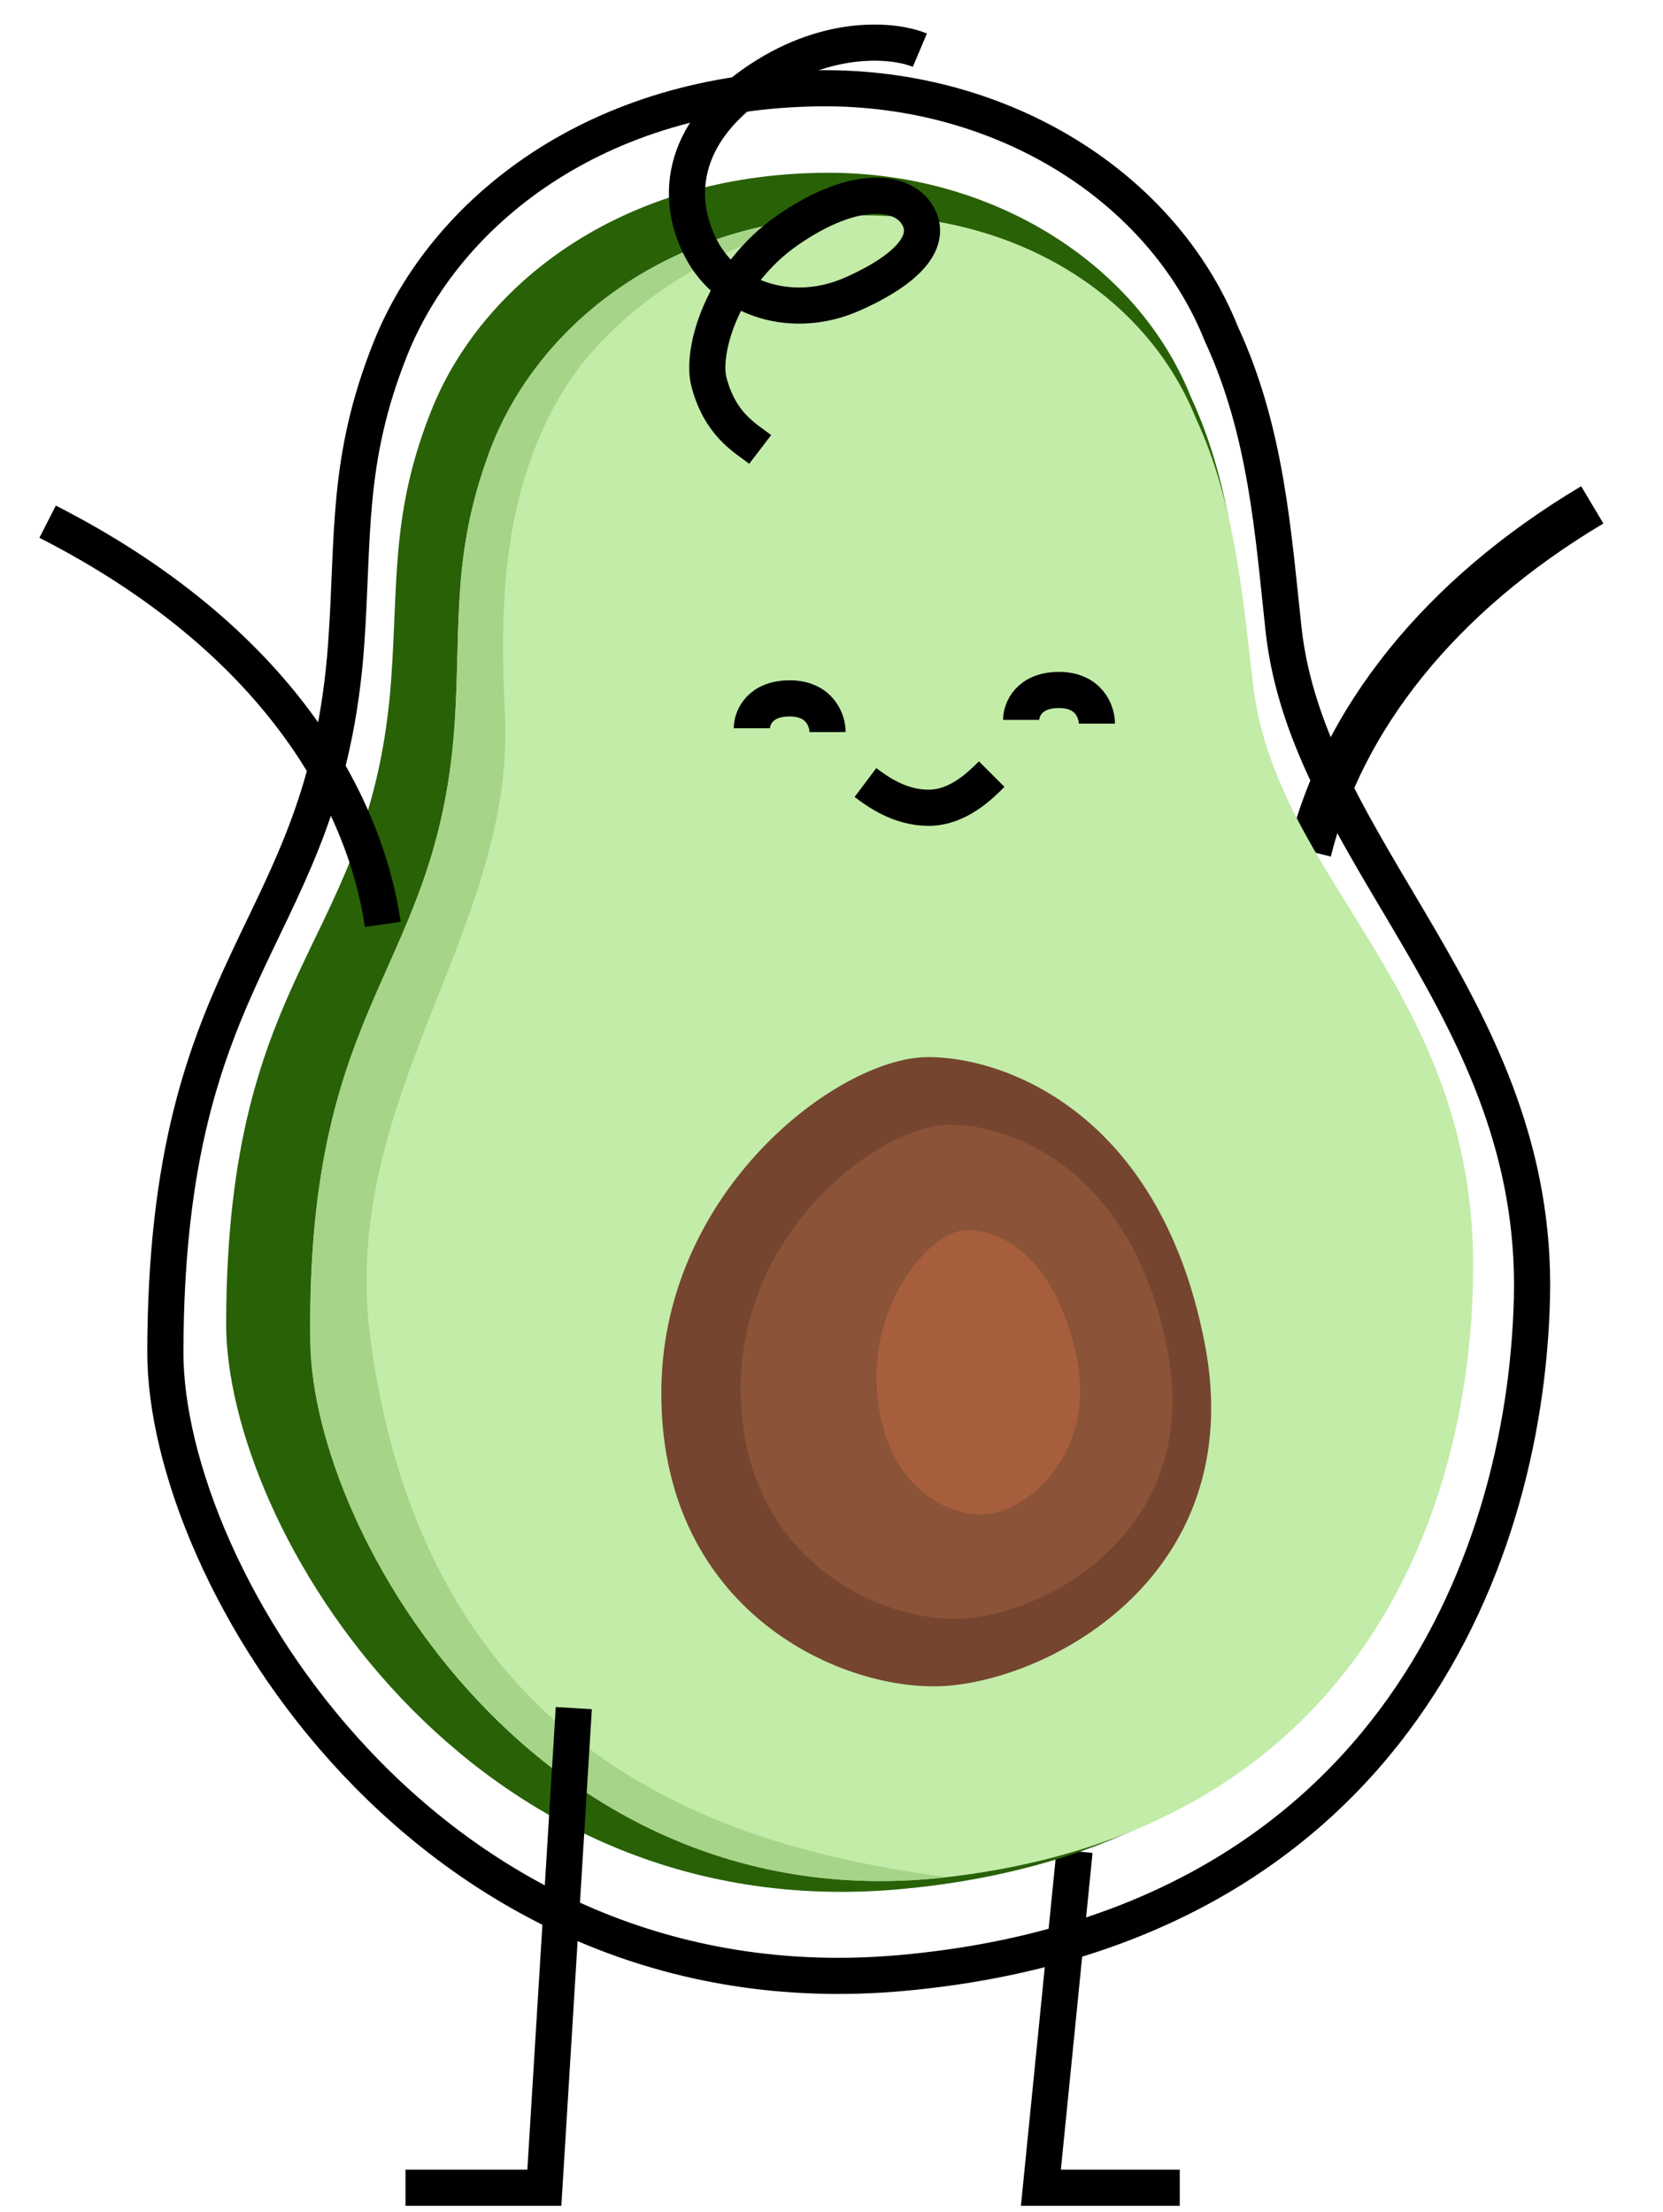 <svg width="115" height="153" viewBox="0 0 115 153" fill="none" xmlns="http://www.w3.org/2000/svg">
<path d="M110.109 34.919C99.498 41.243 92.837 49.777 90.572 58.884" stroke="black" stroke-width="3"/>
<path d="M74.308 128.038L71.98 151.317H81.583" stroke="black" stroke-width="2.5"/>
<path d="M11.434 93.5C11.401 108.904 29.59 139.506 62.504 136.452C95.418 133.399 105.481 108.584 105.937 89.781C106.424 69.702 90.443 58.972 88.76 43.526C88.043 36.956 87.593 29.865 84.463 23.103C80.39 12.912 69.348 6.021 56.842 6.105C41.128 6.211 30.756 14.759 27.019 24.068C23.905 31.825 24.473 37.146 23.936 44.597C22.47 64.924 11.491 66.047 11.434 93.5Z" stroke="black" stroke-width="2.5"/>
<path d="M15.639 91.533C15.613 105.562 32.236 133.436 62.305 130.662C92.373 127.888 100.85 105.29 101.262 88.166C101.703 69.88 87.812 60.104 86.272 46.037C85.616 40.053 85.203 33.595 82.342 27.436C78.619 18.154 68.53 11.876 57.105 11.95C42.75 12.043 33.275 19.826 29.864 28.303C27.021 35.366 27.541 40.213 27.051 46.999C25.716 65.511 15.686 66.532 15.639 91.533Z" fill="#296107"/>
<path d="M21.459 92.787C21.628 106.38 37.504 133.081 65.489 129.837C93.473 126.593 101.718 105.25 101.873 87.926C102.047 68.468 88.288 60.998 86.658 47.395C85.965 41.609 85.452 34.851 82.701 28.937C79.104 20.012 69.653 14.624 59.006 14.907C45.629 15.262 36.906 22.979 33.844 31.256C31.291 38.153 31.843 42.84 31.48 49.423C30.491 67.385 21.157 68.56 21.459 92.787Z" fill="#C2ECA8"/>
<path d="M21.457 92.787C21.626 106.381 37.502 133.082 65.487 129.837C51.418 127.938 29.722 122.46 25.637 92.787C23.33 76.031 35.649 64.344 34.918 49.424C34.574 42.411 34.574 34.093 39.043 26.875C42.618 21.1 50.731 15.875 59.005 14.907C45.627 15.263 36.905 22.98 33.842 31.256C31.29 38.154 31.841 42.84 31.479 49.424C30.489 67.386 21.156 68.561 21.457 92.787Z" fill="#A6D489"/>
<path d="M64.67 116.637C71.968 116.58 86.498 109.28 83.304 92.891C80.11 76.502 68.925 73.007 64.016 73.119C57.879 73.26 45.916 82.317 45.734 96.016C45.538 110.881 57.372 116.694 64.67 116.637Z" fill="#75452F"/>
<path d="M66.09 111.974C71.822 111.929 83.233 106.196 80.724 93.326C78.216 80.455 69.433 77.71 65.577 77.799C60.758 77.909 51.363 85.022 51.221 95.78C51.066 107.453 60.359 112.019 66.09 111.974Z" fill="#8B5338"/>
<path d="M68.393 104.719C71.067 104.384 76.116 100.475 74.311 93.221C72.506 85.967 68.268 84.865 66.471 85.124C64.226 85.448 60.187 90.04 60.65 96.225C61.152 102.936 65.718 105.055 68.393 104.719Z" fill="#A75E3D"/>
<path d="M39.68 118.144L37.643 151.317H28.04" stroke="black" stroke-width="2.5"/>
<path d="M3.293 36.083C19.166 44.185 25.206 55.368 26.472 63.936" stroke="black" stroke-width="2.5"/>
<path d="M57.228 50.633C57.228 49.857 56.705 48.305 54.61 48.305C52.514 48.305 51.991 49.685 51.991 50.374" stroke="black" stroke-width="2.5"/>
<path d="M75.853 50.051C75.853 49.275 75.329 47.723 73.234 47.723C71.138 47.723 70.615 49.103 70.615 49.792" stroke="black" stroke-width="2.5"/>
<path d="M68.578 53.543C67.802 54.319 66.25 55.871 64.213 55.871C62.176 55.871 60.624 54.707 59.848 54.125" stroke="black" stroke-width="2.5"/>
<path d="M63.611 3.471C62.074 2.822 57.809 2.254 53.049 5.178C47.098 8.833 46.598 13.58 48.482 17.203C50.367 20.827 54.922 22.127 58.946 20.339C62.97 18.55 64.496 16.588 63.43 14.852C62.364 13.117 59.066 12.752 54.508 15.893C49.949 19.035 48.459 24.289 49.027 26.431C49.807 29.367 51.496 30.265 52.569 31.085" stroke="black" stroke-width="2.5"/>
</svg>
